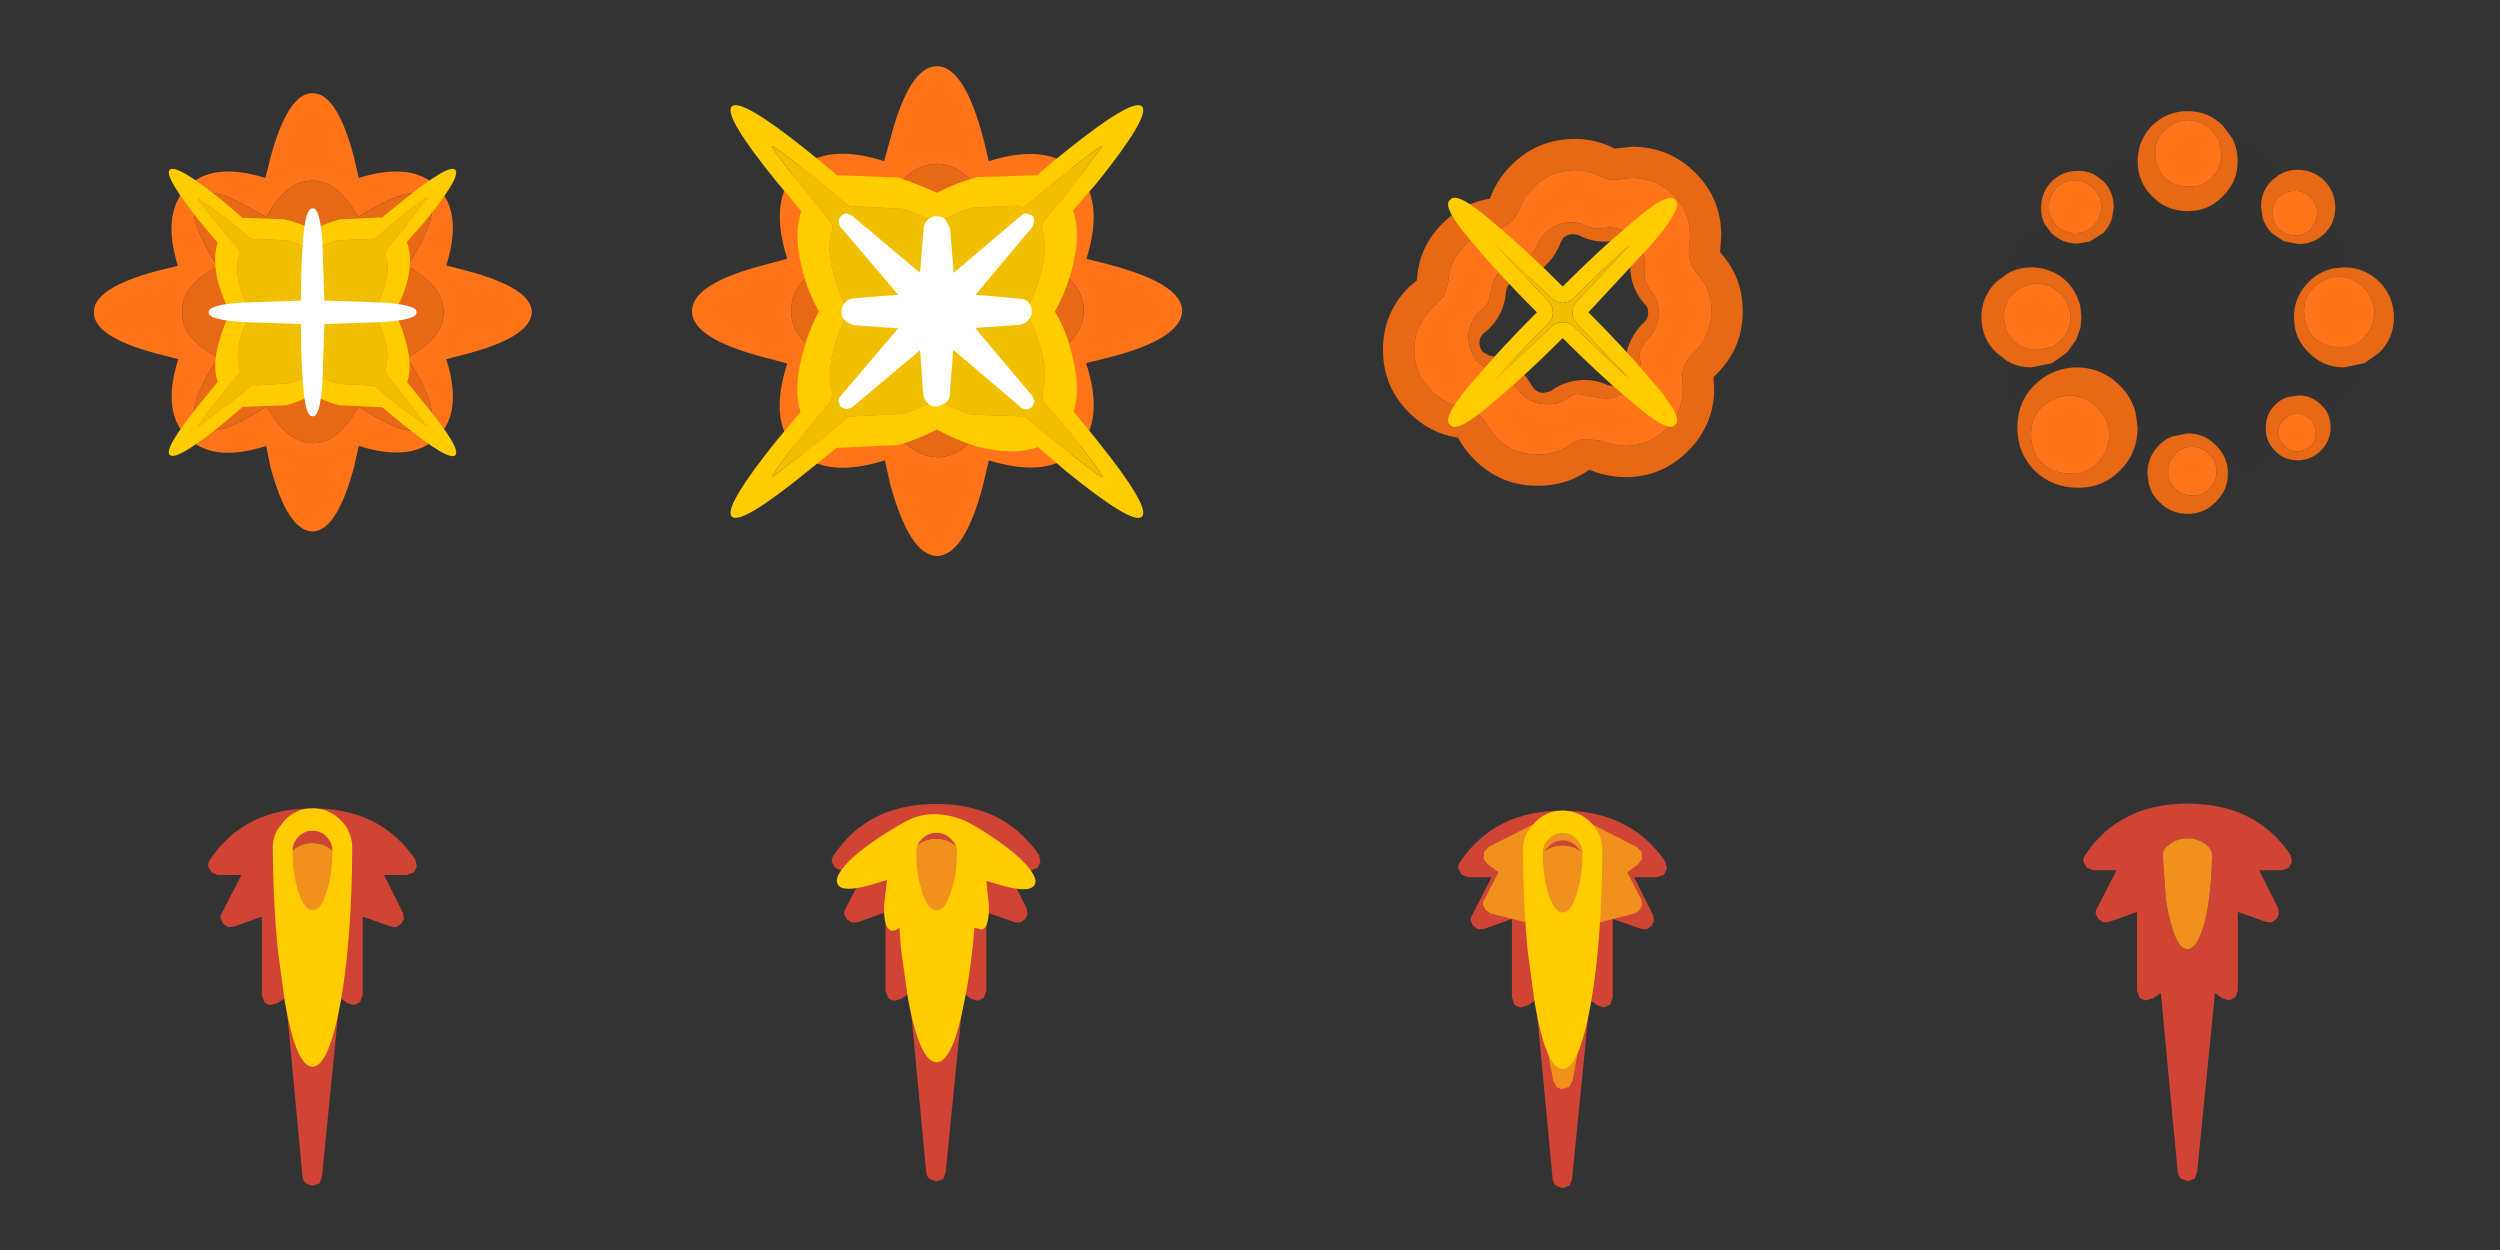 <?xml version="1.0" encoding="UTF-8"?>
<!DOCTYPE svg PUBLIC "-//W3C//DTD SVG 1.1//EN" "http://www.w3.org/Graphics/SVG/1.1/DTD/svg11.dtd">
<!-- Creator: CorelDRAW 2018 (64-Bit) -->
<svg xmlns="http://www.w3.org/2000/svg" xml:space="preserve" width="320px" height="160px" version="1.1" style="shape-rendering:geometricPrecision; text-rendering:geometricPrecision; image-rendering:optimizeQuality; fill-rule:evenodd; clip-rule:evenodd"
viewBox="0 0 320 160"
 xmlns:xlink="http://www.w3.org/1999/xlink">
 <rect x="0" y="0" width="320" height="160" fill="#333333" stroke="none"/>
 <defs>
  <style type="text/css">
   <![CDATA[
    .fil0 {fill:#D04435}
    .fil4 {fill:#E76916}
    .fil7 {fill:#ECBC00}
    .fil1 {fill:#F0911E}
    .fil5 {fill:#F0C000}
    .fil3 {fill:#FF7419}
    .fil2 {fill:#FFCC00}
    .fil6 {fill:white}
    .fil8 {fill:black;fill-opacity:0.012}
   ]]>
  </style>
 </defs>
 <g id="Слой_x0020_1">
  <g>
   <path class="fil0" d="M43.116 110.081c0,-0.594 -0.297,-1.081 -0.89,-1.463 -0.636,-0.466 -1.378,-0.699 -2.226,-0.699 -0.89,0 -1.632,0.233 -2.225,0.699l-0.573 0.445c-0.254,0.297 -0.381,0.636 -0.381,1.018l0 0.127 0.381 5.404c0.128,1.06 0.318,2.014 0.573,2.862 0.593,2.416 1.335,3.624 2.225,3.624 0.848,0 1.59,-1.208 2.226,-3.624 0.551,-2.332 0.848,-5.087 0.89,-8.266l0 -0.127 0 0zm1.335 18.313l-0.954 -0.7 -2.289 22.955 -0.318 0.827 -0.89 0.318 -0.826 -0.318c-0.255,-0.212 -0.403,-0.488 -0.446,-0.827l-2.161 -22.955 -1.018 0.7 -0.89 0.254c-0.339,-0.042 -0.615,-0.17 -0.827,-0.382l-0.318 -0.89 0 -10.047 -3.56 1.272 -0.764 0.064 -0.636 -0.445 -0.317 -0.636c-0.042,-0.297 0.021,-0.551 0.19,-0.763l2.48 -4.833 -3.052 0 -0.763 -0.318 -0.445 -0.763c-0.043,-0.339 0.043,-0.635 0.255,-0.89 2.924,-4.367 7.291,-6.55 13.098,-6.55 5.808,0 10.196,2.183 13.162,6.55l0.191 0.89 -0.381 0.763 -0.89 0.318 -2.925 0 2.416 4.833 0.127 0.763 -0.318 0.636 -0.636 0.445 -0.699 -0.064 -3.625 -1.272 0 10.047 -0.317 0.89 -0.763 0.382 -0.891 -0.254z"/>
  </g>
  <path class="fil1" d="M43.116 110.081l0 0.127c-0.042,3.179 -0.339,5.934 -0.89,8.266 -0.636,2.416 -1.378,3.624 -2.226,3.624 -0.89,0 -1.632,-1.208 -2.225,-3.624 -0.254,-0.848 -0.445,-1.802 -0.573,-2.862l-0.381 -5.404 0 -0.127c0,-0.382 0.127,-0.721 0.381,-1.018l0.573 -0.445c0.593,-0.466 1.335,-0.699 2.225,-0.699 0.848,0 1.59,0.233 2.226,0.699 0.593,0.382 0.89,0.869 0.89,1.463z"/>
  <g>
   <path class="fil0" d="M122.947 109.52c0,-0.594 -0.297,-1.081 -0.89,-1.462 -0.636,-0.467 -1.378,-0.7 -2.226,-0.7 -0.89,0 -1.632,0.233 -2.225,0.7l-0.573 0.445c-0.254,0.296 -0.382,0.635 -0.382,1.017l0 0.127 0.382 5.405c0.128,1.06 0.318,2.014 0.573,2.861 0.593,2.417 1.335,3.625 2.225,3.625 0.848,0 1.59,-1.208 2.226,-3.625 0.551,-2.331 0.848,-5.086 0.89,-8.266l0 -0.127 0 0zm1.335 18.313l-0.954 -0.7 -2.289 22.956 -0.318 0.826 -0.89 0.318 -0.826 -0.318c-0.255,-0.212 -0.403,-0.487 -0.446,-0.826l-2.162 -22.956 -1.017 0.7 -0.89 0.255c-0.339,-0.043 -0.615,-0.17 -0.827,-0.382l-0.318 -0.89 0 -10.047 -3.561 1.272 -0.763 0.063 -0.636 -0.445 -0.317 -0.636c-0.043,-0.296 0.021,-0.551 0.19,-0.763l2.48 -4.833 -3.052 0 -0.763 -0.317 -0.445 -0.764c-0.043,-0.339 0.042,-0.635 0.254,-0.89 2.925,-4.366 7.292,-6.549 13.099,-6.549 5.807,0 10.195,2.183 13.162,6.549l0.191 0.89 -0.382 0.764 -0.89 0.317 -2.924 0 2.416 4.833 0.127 0.763 -0.318 0.636 -0.636 0.445 -0.699 -0.063 -3.625 -1.272 0 10.047 -0.318 0.89 -0.763 0.382 -0.89 -0.255z"/>
  </g>
  <path class="fil1" d="M122.947 109.52l0 0.127c-0.042,3.18 -0.339,5.935 -0.89,8.266 -0.636,2.417 -1.378,3.625 -2.226,3.625 -0.89,0 -1.632,-1.208 -2.225,-3.625 -0.255,-0.847 -0.445,-1.801 -0.573,-2.861l-0.382 -5.405 0 -0.127c0,-0.382 0.128,-0.721 0.382,-1.017l0.573 -0.445c0.593,-0.467 1.335,-0.7 2.225,-0.7 0.848,0 1.59,0.233 2.226,0.7 0.593,0.381 0.89,0.868 0.89,1.462z"/>
  <g>
   <path class="fil0" d="M203.127 110.377c0,-0.594 -0.297,-1.081 -0.89,-1.463 -0.636,-0.466 -1.378,-0.699 -2.226,-0.699 -0.89,0 -1.632,0.233 -2.225,0.699l-0.573 0.445c-0.254,0.297 -0.381,0.636 -0.381,1.018l0 0.127 0.381 5.404c0.128,1.06 0.318,2.014 0.573,2.862 0.593,2.416 1.335,3.624 2.225,3.624 0.848,0 1.59,-1.208 2.226,-3.624 0.551,-2.332 0.848,-5.087 0.89,-8.266l0 -0.127 0 0zm1.335 18.313l-0.954 -0.7 -2.289 22.955 -0.318 0.827 -0.89 0.317 -0.826 -0.317c-0.255,-0.212 -0.403,-0.488 -0.446,-0.827l-2.161 -22.955 -1.018 0.7 -0.89 0.254c-0.339,-0.042 -0.615,-0.17 -0.827,-0.382l-0.318 -0.89 0 -10.047 -3.561 1.272 -0.763 0.064 -0.636 -0.446 -0.317 -0.635c-0.042,-0.297 0.021,-0.551 0.19,-0.763l2.48 -4.833 -3.052 0 -0.763 -0.318 -0.445 -0.763c-0.043,-0.339 0.042,-0.635 0.255,-0.89 2.924,-4.367 7.291,-6.55 13.098,-6.55 5.807,0 10.196,2.183 13.162,6.55l0.191 0.89 -0.381 0.763 -0.89 0.318 -2.925 0 2.416 4.833 0.127 0.763 -0.318 0.635 -0.636 0.446 -0.699 -0.064 -3.625 -1.272 0 10.047 -0.317 0.89 -0.764 0.382 -0.89 -0.254z"/>
  </g>
  <path class="fil1" d="M203.127 110.377l0 0.127c-0.042,3.179 -0.339,5.934 -0.89,8.266 -0.636,2.416 -1.378,3.624 -2.226,3.624 -0.89,0 -1.632,-1.208 -2.225,-3.624 -0.255,-0.848 -0.445,-1.802 -0.573,-2.862l-0.381 -5.404 0 -0.127c0,-0.382 0.127,-0.721 0.381,-1.018l0.573 -0.445c0.593,-0.466 1.335,-0.699 2.225,-0.699 0.848,0 1.59,0.233 2.226,0.699 0.593,0.382 0.89,0.869 0.89,1.463z"/>
  <g>
   <path class="fil0" d="M283.135 109.476c0,-0.593 -0.296,-1.081 -0.89,-1.462 -0.636,-0.467 -1.378,-0.7 -2.226,-0.7 -0.89,0 -1.632,0.233 -2.225,0.7l-0.573 0.445c-0.254,0.296 -0.381,0.636 -0.381,1.017l0 0.127 0.381 5.405c0.128,1.06 0.318,2.014 0.573,2.862 0.593,2.416 1.335,3.624 2.225,3.624 0.848,0 1.59,-1.208 2.226,-3.624 0.551,-2.332 0.848,-5.087 0.89,-8.267l0 -0.127 0 0zm1.335 18.313l-0.953 -0.7 -2.29 22.956 -0.318 0.826 -0.89 0.318 -0.826 -0.318c-0.255,-0.211 -0.403,-0.487 -0.445,-0.826l-2.162 -22.956 -1.018 0.7 -0.89 0.255c-0.339,-0.043 -0.615,-0.17 -0.827,-0.382l-0.318 -0.89 0 -10.047 -3.56 1.272 -0.763 0.063 -0.637 -0.445 -0.317 -0.636c-0.042,-0.296 0.021,-0.551 0.19,-0.763l2.48 -4.832 -3.052 0 -0.762 -0.318 -0.446 -0.763c-0.042,-0.339 0.043,-0.636 0.255,-0.891 2.924,-4.366 7.291,-6.549 13.098,-6.549 5.808,0 10.196,2.183 13.163,6.549l0.19 0.891 -0.381 0.763 -0.89 0.318 -2.925 0 2.416 4.832 0.127 0.763 -0.318 0.636 -0.636 0.445 -0.699 -0.063 -3.624 -1.272 0 10.047 -0.318 0.89 -0.763 0.382 -0.891 -0.255z"/>
  </g>
  <path class="fil1" d="M283.135 109.476l0 0.127c-0.042,3.18 -0.339,5.935 -0.89,8.267 -0.636,2.416 -1.378,3.624 -2.226,3.624 -0.89,0 -1.632,-1.208 -2.225,-3.624 -0.254,-0.848 -0.445,-1.802 -0.573,-2.862l-0.381 -5.405 0 -0.127c0,-0.381 0.127,-0.721 0.381,-1.017l0.573 -0.445c0.593,-0.467 1.335,-0.7 2.225,-0.7 0.848,0 1.59,0.233 2.226,0.7 0.594,0.381 0.89,0.869 0.89,1.462z"/>
  <g>
   <path class="fil2" d="M45.087 108.555l0 0.19c-0.042,7.546 -0.53,14.011 -1.462,19.394 -1.018,5.596 -2.226,8.394 -3.625,8.394 -1.399,0 -2.586,-2.798 -3.56,-8.394l-0.89 -6.613c-0.382,-3.858 -0.594,-8.118 -0.637,-12.781l0 -0.19c0,-0.891 0.212,-1.696 0.637,-2.417l0.89 -1.145c0.974,-1.017 2.161,-1.526 3.56,-1.526 1.399,0 2.607,0.509 3.625,1.526 0.975,0.976 1.462,2.162 1.462,3.562l0 0zm-2.543 0.317c0,-0.678 -0.254,-1.271 -0.764,-1.78 -0.466,-0.508 -1.059,-0.763 -1.78,-0.763 -0.678,0 -1.272,0.255 -1.78,0.763 -0.509,0.509 -0.763,1.102 -0.763,1.78 0,2.12 0.254,3.9 0.763,5.342 0.508,1.526 1.102,2.289 1.78,2.289 0.721,0 1.314,-0.763 1.78,-2.289 0.509,-1.442 0.764,-3.222 0.764,-5.342z"/>
  </g>
  <g>
   <path class="fil3" d="M20.119 45.276c-5.433,-1.433 -8.133,-3.2 -8.1,-5.3 -0.066,-2.067 2.633,-3.833 8.1,-5.3l2.65 -0.65c-1.4,-4.534 -1,-7.9 1.2,-10.1 2.167,-2.167 5.5,-2.55 10,-1.15l0.65 -2.6c1.5,-5.534 3.3,-8.284 5.4,-8.25 2.1,0 3.867,2.75 5.3,8.25l0.6 2.6c4.534,-1.4 7.884,-1.017 10.05,1.15 2.2,2.2 2.583,5.55 1.15,10.05l2.7 0.7c5.467,1.467 8.217,3.216 8.25,5.25 -0.033,2.1 -2.783,3.883 -8.25,5.35l-2.7 0.7c1.433,4.5 1.067,7.817 -1.1,9.95 -2.166,2.2 -5.533,2.583 -10.1,1.15l-0.6 2.7c-1.466,5.467 -3.233,8.216 -5.3,8.25 -2.133,-0.033 -3.933,-2.784 -5.4,-8.25l-0.55 -2.7c-4.533,1.466 -7.9,1.1 -10.1,-1.1 -2.2,-2.167 -2.583,-5.5 -1.15,-10l-2.7 -0.7 0 0zm6.65 -12.95l1.1 1.8c-3.067,1.566 -4.583,3.516 -4.55,5.85 -0.066,2.2 1.467,4.133 4.6,5.8l-1.05 1.7c-2.099,3.666 -2.617,6.033 -1.55,7.1 1.1,1.1 3.467,0.6 7.1,-1.5l1.75 -1.1c1.634,3.133 3.584,4.717 5.85,4.75 2.3,-0.033 4.25,-1.6 5.85,-4.7l1.7 1.05c3.667,2.166 6.05,2.666 7.15,1.5 1.1,-1.034 0.583,-3.384 -1.55,-7.05l-1.05 -1.75c3.134,-1.634 4.684,-3.584 4.65,-5.85 0,-2.267 -1.55,-4.217 -4.65,-5.85l1.05 -1.75c2.133,-3.634 2.667,-5.984 1.6,-7.05 -1.133,-1.1 -3.533,-0.617 -7.2,1.45l-1.75 1.05c-1.633,-3.1 -3.583,-4.65 -5.85,-4.65 -2.266,0 -4.217,1.55 -5.85,4.65l-1.75 -0.95c-3.6,-2.134 -5.95,-2.683 -7.05,-1.65 -1.066,1.133 -0.583,3.516 1.45,7.15z"/>
  </g>
  <path class="fil4" d="M26.769 32.326c-2.033,-3.634 -2.517,-6.017 -1.45,-7.15 1.1,-1.033 3.45,-0.484 7.05,1.65l1.75 0.95c1.633,-3.1 3.584,-4.65 5.85,-4.65 2.267,0 4.217,1.55 5.85,4.65l1.75 -1.05c3.667,-2.067 6.067,-2.55 7.2,-1.45 1.067,1.066 0.533,3.416 -1.6,7.05l-1.05 1.75c3.1,1.633 4.65,3.583 4.65,5.85 0.034,2.266 -1.516,4.216 -4.65,5.85l1.05 1.75c2.133,3.666 2.651,6.016 1.55,7.05 -1.1,1.166 -3.483,0.666 -7.15,-1.5l-1.7 -1.05c-1.6,3.1 -3.55,4.667 -5.85,4.7 -2.266,-0.033 -4.216,-1.617 -5.85,-4.75l-1.75 1.1c-3.633,2.1 -6,2.6 -7.1,1.5 -1.066,-1.067 -0.55,-3.434 1.55,-7.1l1.05 -1.7c-3.133,-1.667 -4.666,-3.6 -4.6,-5.8 -0.033,-2.334 1.484,-4.284 4.55,-5.85l-1.1 -1.8z"/>
  <g>
   <path class="fil2" d="M30.519 31.926l0.2 0.4 -0.15 0.5c-0.333,1.033 -0.266,2.35 0.2,3.95 0.3,1 0.7,1.95 1.2,2.85l0.05 0.3 -0.05 0.45c-0.5,0.899 -0.866,1.8 -1.1,2.7 -0.5,1.666 -0.566,3.017 -0.2,4.05l0.05 0.5 -0.25 0.35 -1.8 2.2c-2.333,2.9 -3.466,4.4 -3.4,4.5l4.5 -3.35 0.05 -0.05 2.2 -1.75 0.35 -0.25 0.45 0.05 4.05 -0.25c0.933,-0.2 1.85,-0.534 2.75,-1 0.134,-0.1 0.267,-0.15 0.4,-0.15 0.134,0 0.267,0.05 0.4,0.15l2.65 1 0.1 0.05 4.05 0.2 0.4 0 0.5 0.2 2.1 1.8 4.5 3.35 -3.4 -4.45 -1.8 -2.2 -0.2 -0.4 0 -0.4c0.4,-1.133 0.35,-2.517 -0.15,-4.15l-1.05 -2.65 -0.15 -0.45 0.1 -0.35 1.15 -2.9 0 0.1c0.467,-1.667 0.517,-3 0.15,-4l-0.05 -0.5 0.15 -0.35 1.85 -2.25 3.4 -4.5c-0.233,0.033 -1.733,1.166 -4.5,3.4l-2.1 1.85 -0.45 0.1 -0.4 0 -4.1 0.2c-0.933,0.266 -1.85,0.633 -2.75,1.1l-0.45 0.1 -0.4 -0.1c-0.866,-0.467 -1.783,-0.834 -2.75,-1.1l-4.05 -0.2 -0.4 0.05 -0.4 -0.15 -2.15 -1.85 -4.55 -3.35c-0.066,0.133 1.084,1.616 3.45,4.45l1.8 2.2 0 0zm23.75 19.65c3.234,3.933 4.567,6.167 4,6.7 -0.533,0.533 -2.783,-0.8 -6.75,-4l-2.6 -2.15 -5.5 -0.25c-1.166,-0.3 -2.316,-0.767 -3.45,-1.4 -1.1,0.666 -2.216,1.133 -3.35,1.4l-5.55 0.2 -2.6 2.2c-3.933,3.2 -6.183,4.516 -6.75,3.95 -0.533,-0.534 0.784,-2.75 3.95,-6.65l2.2 -2.7c-0.5,-1.433 -0.416,-3.234 0.25,-5.4 0.334,-1.2 0.783,-2.35 1.35,-3.45 -0.6,-1.167 -1.083,-2.35 -1.45,-3.55 -0.6,-2.167 -0.65,-3.967 -0.15,-5.4l-2.2 -2.6c-3.166,-3.967 -4.483,-6.217 -3.95,-6.75 0.567,-0.533 2.817,0.783 6.75,3.95l2.55 2.2 5.4 0.2c1.233,0.266 2.434,0.716 3.6,1.35 1.167,-0.6 2.334,-1.05 3.5,-1.35l5.4 -0.25 2.65 -2.15c3.934,-3.167 6.167,-4.484 6.7,-3.95 0.567,0.566 -0.766,2.816 -4,6.75l-2.2 2.5c0.567,1.5 0.55,3.316 -0.05,5.45 -0.366,1.233 -0.883,2.416 -1.55,3.55 0.634,1.1 1.1,2.266 1.4,3.5 0.667,2.133 0.75,3.95 0.25,5.45l2.15 2.65z"/>
  </g>
  <path class="fil5" d="M30.519 31.926l-1.8 -2.2c-2.367,-2.834 -3.516,-4.317 -3.45,-4.45l4.55 3.35 2.15 1.85 0.4 0.15 0.4 -0.05 4.05 0.2c0.967,0.266 1.884,0.633 2.75,1.1l0.4 0.1 0.45 -0.1c0.9,-0.467 1.817,-0.834 2.75,-1.1l4.1 -0.2 0.4 0 0.45 -0.1 2.1 -1.85c2.767,-2.234 4.267,-3.367 4.5,-3.4l-3.4 4.5 -1.85 2.25 -0.15 0.35 0.05 0.5c0.367,1 0.317,2.333 -0.15,4l0 -0.1 -1.15 2.9 -0.1 0.35 0.15 0.45 1.05 2.65c0.5,1.633 0.55,3.017 0.15,4.15l0 0.4 0.2 0.4 1.8 2.2 3.4 4.45 -4.5 -3.35 -2.1 -1.8 -0.5 -0.2 -0.4 0 -4.05 -0.2 -0.1 -0.05 -2.65 -1c-0.133,-0.1 -0.266,-0.15 -0.4,-0.15 -0.133,0 -0.266,0.05 -0.4,0.15 -0.9,0.466 -1.817,0.8 -2.75,1l-4.05 0.25 -0.45 -0.05 -0.35 0.25 -2.2 1.75 -0.05 0.05 -4.5 3.35c-0.066,-0.1 1.067,-1.6 3.4,-4.5l1.8 -2.2 0.25 -0.35 -0.05 -0.5c-0.366,-1.033 -0.3,-2.384 0.2,-4.05 0.234,-0.9 0.6,-1.8 1.1,-2.7l0.05 -0.45 -0.05 -0.3c-0.5,-0.9 -0.9,-1.85 -1.2,-2.85 -0.466,-1.6 -0.533,-2.917 -0.2,-3.95l0.15 -0.5 -0.2 -0.4z"/>
  <path class="fil6" d="M41.269 30.976l0.25 7.5 7.5 0.25c2.934,0.2 4.367,0.616 4.3,1.25 0.067,0.633 -1.366,1.05 -4.3,1.25l-7.5 0.25 -0.25 7.5c-0.199,2.966 -0.616,4.4 -1.25,4.3 -0.633,0.1 -1.05,-1.334 -1.25,-4.3 -0.166,-2.1 -0.25,-4.6 -0.25,-7.5l-7.5 -0.25c-2.966,-0.2 -4.4,-0.617 -4.3,-1.25 -0.1,-0.634 1.334,-1.05 4.3,-1.25l7.5 -0.25c0,-2.867 0.084,-5.367 0.25,-7.5 0.2,-2.934 0.617,-4.367 1.25,-4.3 0.634,-0.067 1.05,1.366 1.25,4.3z"/>
  <g>
   <path class="fil4" d="M194.52 26.726c-0.267,0.7 -0.667,1.283 -1.2,1.75 -0.601,0.5 -1.251,0.8 -1.951,0.9 -1.5,0.233 -2.8,0.917 -3.9,2.05l0 0.05c-1.3,1.266 -1.999,2.8 -2.1,4.6l-0.55 1.8 -1.3 1.4 -0.25 0.2 -0.1 0.15c-1.433,1.4 -2.15,3.116 -2.15,5.15 0,2.033 0.734,3.783 2.201,5.25 1.133,1.133 2.466,1.816 3.999,2.05 0.601,0.1 1.167,0.333 1.7,0.7 0.534,0.366 0.95,0.833 1.25,1.4l1.4 1.85c1.434,1.433 3.151,2.15 5.15,2.15l0.051 0c1.633,0.033 3.066,-0.4 4.3,-1.3 0.566,-0.4 1.2,-0.634 1.899,-0.7l2.001 0.25c0.966,0.4 1.999,0.617 3.1,0.65l0.099 0c1.967,-0.033 3.667,-0.75 5.1,-2.15 1.434,-1.467 2.151,-3.217 2.151,-5.25l-0.051 -0.8c-0.099,-0.634 -0.05,-1.25 0.15,-1.85 0.2,-0.6 0.534,-1.117 1,-1.55l0.4 -0.4 0 -0.05c1.434,-1.434 2.151,-3.167 2.151,-5.2 0,-1.867 -0.617,-3.484 -1.851,-4.85 -0.399,-0.467 -0.683,-0.967 -0.85,-1.5 -0.2,-0.6 -0.249,-1.184 -0.15,-1.75l0.101 -1.6c0,-2.034 -0.7,-3.75 -2.1,-5.15 -1.434,-1.434 -3.184,-2.167 -5.251,-2.2l-0.049 0 -1.401 0.15c-0.966,0.2 -1.866,0.083 -2.699,-0.35 -1.001,-0.533 -2.084,-0.8 -3.25,-0.8l-0.051 0c-2.066,0.033 -3.8,0.766 -5.2,2.2 -0.866,0.833 -1.466,1.75 -1.799,2.75l0 0zm21.549 31c-2.233,2.233 -4.899,3.35 -7.999,3.35 -1.667,-0.034 -3.217,-0.35 -4.65,-0.95 -1.934,1.4 -4.167,2.083 -6.701,2.05 -3.1,0 -5.766,-1.117 -7.999,-3.35 -0.867,-0.867 -1.567,-1.8 -2.1,-2.8 -2.4,-0.367 -4.484,-1.434 -6.251,-3.2 -2.233,-2.234 -3.349,-4.917 -3.349,-8.05 0,-3.134 1.099,-5.8 3.3,-8l1.049 -0.9c0.134,-2.8 1.217,-5.217 3.25,-7.25 1.734,-1.767 3.767,-2.834 6.1,-3.2 0.534,-1.567 1.45,-3 2.75,-4.3 2.2,-2.2 4.884,-3.317 8.05,-3.35 1.867,0 3.584,0.416 5.15,1.25l2.3 -0.25c3.167,0.033 5.85,1.15 8.051,3.35 2.2,2.2 3.299,4.866 3.299,8l-0.15 2.15c1.934,2.133 2.9,4.65 2.9,7.55 0,3.167 -1.116,5.85 -3.349,8.05l-0.401 0.4 0.101 1.4c0,3.133 -1.117,5.817 -3.351,8.05l0 0zm-19.35 -26.2l-0.05 0.05c0.167,-0.5 0.484,-1.017 0.951,-1.55l0.299 -0.3c0.867,-0.834 1.917,-1.25 3.151,-1.25l0.049 0c0.734,-0.034 1.4,0.117 2.001,0.45l0.099 0.05c0.5,0.233 1.034,0.333 1.601,0.3l0.099 -0.05 0.951 -0.1 0.049 0c1.2,0 2.267,0.416 3.201,1.25l0.099 0.1c0.867,0.833 1.3,1.916 1.3,3.25l0 0.2 -0.049 0.7 0.049 1.25 0.651 1.1 0 0.1c0.766,0.8 1.149,1.766 1.149,2.9l0 0.05c0,1.267 -0.449,2.366 -1.349,3.3l-0.251 0.25 0 -0.05 -0.7 1.15 0 -0.05c-0.133,0.366 -0.166,0.767 -0.1,1.2l0.051 0.45 0 0.1c-0.034,1.366 -0.534,2.5 -1.501,3.4 -0.8,0.767 -1.733,1.183 -2.799,1.25l-0.251 0 -1.6 -0.25 -0.399 -0.1 -1.401 -0.25c-0.5,0 -0.933,0.166 -1.299,0.5l-0.051 0c-0.733,0.6 -1.6,0.866 -2.6,0.8l-0.099 0c-1.267,0 -2.334,-0.434 -3.201,-1.3l-0.249 -0.3 -0.35 -0.45 -0.251 -0.4 -0.85 -0.95 -0.05 -0.05 -1.15 -0.5 -0.249 -0.05c-0.767,-0.167 -1.467,-0.534 -2.101,-1.1l-0.299 -0.25c-0.834,-0.9 -1.251,-1.967 -1.251,-3.2l0 -0.05c-0.033,-1.1 0.384,-2.117 1.251,-3.05l0.099 -0.15 0.051 -0.05 0.399 -0.3 0.7 -0.85 0.301 -1.15 0.049 -0.05c0.067,-1 0.451,-1.917 1.151,-2.75l0.15 -0.1c0.733,-0.767 1.55,-1.184 2.449,-1.25l1.3 -0.65 0.85 -1.25 0 0zm12.201 4.45c-0.3,-1.134 -0.334,-2.25 -0.101,-3.35l0 -0.25c0,-0.467 -0.15,-0.85 -0.45,-1.15 -0.333,-0.3 -0.716,-0.45 -1.149,-0.45l-0.051 0 -0.55 0.05c-1.633,0.266 -3.166,0.016 -4.6,-0.75l-0.649 -0.1 -0.051 0c-0.466,0 -0.866,0.15 -1.2,0.45l-0.35 0.6c-0.466,1.266 -1.216,2.35 -2.25,3.25 -1.033,0.866 -2.216,1.416 -3.55,1.65 -0.266,0.033 -0.516,0.166 -0.75,0.4 -0.266,0.3 -0.416,0.633 -0.45,1 -0.066,1.033 -0.35,2.033 -0.85,3 -0.5,0.933 -1.183,1.716 -2.05,2.35l-0.05 0.05c-0.3,0.333 -0.449,0.7 -0.449,1.1l0 0.05c0,0.467 0.149,0.866 0.449,1.2l0.85 0.45c1.134,0.166 2.184,0.6 3.151,1.3 0.933,0.633 1.683,1.483 2.25,2.55l0.35 0.45c0.3,0.3 0.666,0.45 1.099,0.45l0.101 0 0.85 -0.2c1.066,-0.8 2.266,-1.267 3.6,-1.4 1.333,-0.134 2.6,0.083 3.8,0.65l0.699 0.1c0.4,-0.034 0.75,-0.2 1.05,-0.5 0.334,-0.3 0.5,-0.684 0.5,-1.15l0 -0.05 0 -0.1c-0.166,-1.134 -0.066,-2.233 0.301,-3.3 0.399,-1.067 0.983,-2 1.749,-2.8l0.301 -0.3c0.333,-0.334 0.5,-0.734 0.5,-1.2l0 -0.05c0,-0.367 -0.117,-0.684 -0.35,-0.95 -0.834,-0.9 -1.401,-1.917 -1.7,-3.05z"/>
  </g>
  <g>
   <path class="fil3" d="M194.52 26.726c0.333,-1 0.933,-1.917 1.799,-2.75 1.4,-1.434 3.134,-2.167 5.2,-2.2l0.051 0c1.166,0 2.249,0.266 3.25,0.8 0.833,0.433 1.733,0.55 2.699,0.35l1.401 -0.15 0.049 0c2.067,0.033 3.817,0.766 5.251,2.2 1.4,1.4 2.1,3.116 2.1,5.15l-0.101 1.6c-0.099,0.566 -0.05,1.15 0.15,1.75 0.167,0.533 0.451,1.033 0.85,1.5 1.234,1.366 1.851,2.983 1.851,4.85 0,2.033 -0.717,3.766 -2.151,5.2l0 0.05 -0.4 0.4c-0.466,0.433 -0.8,0.95 -1,1.55 -0.2,0.6 -0.249,1.216 -0.15,1.85l0.051 0.8c0,2.033 -0.717,3.783 -2.151,5.25 -1.433,1.4 -3.133,2.117 -5.1,2.15l-0.099 0c-1.101,-0.033 -2.134,-0.25 -3.1,-0.65l-2.001 -0.25c-0.699,0.066 -1.333,0.3 -1.899,0.7 -1.234,0.9 -2.667,1.333 -4.3,1.3l-0.051 0c-1.999,0 -3.716,-0.717 -5.15,-2.15l-1.4 -1.85c-0.3,-0.567 -0.716,-1.034 -1.25,-1.4 -0.533,-0.367 -1.099,-0.6 -1.7,-0.7 -1.533,-0.234 -2.866,-0.917 -3.999,-2.05 -1.467,-1.467 -2.201,-3.217 -2.201,-5.25 0,-2.034 0.717,-3.75 2.15,-5.15l0.1 -0.15 0.25 -0.2 1.3 -1.4 0.55 -1.8c0.101,-1.8 0.8,-3.334 2.1,-4.6l0 -0.05c1.1,-1.134 2.4,-1.817 3.9,-2.05 0.7,-0.1 1.35,-0.4 1.951,-0.9 0.533,-0.467 0.933,-1.05 1.2,-1.75l0 0zm2.199 4.8l-0.85 1.25 -1.3 0.65c-0.899,0.066 -1.716,0.483 -2.449,1.25l-0.15 0.1c-0.7,0.833 -1.084,1.75 -1.151,2.75l-0.049 0.05 -0.301 1.15 -0.7 0.85 -0.399 0.3 -0.051 0.05 -0.099 0.15c-0.867,0.933 -1.284,1.95 -1.251,3.05l0 0.05c0,1.233 0.417,2.3 1.251,3.2l0.299 0.25c0.634,0.566 1.334,0.933 2.101,1.1l0.249 0.05 1.15 0.5 0.05 0.05 0.85 0.95 0.251 0.4 0.35 0.45 0.249 0.3c0.867,0.866 1.934,1.3 3.201,1.3l0.099 0c1,0.066 1.867,-0.2 2.6,-0.8l0.051 0c0.366,-0.334 0.799,-0.5 1.299,-0.5l1.401 0.25 0.399 0.1 1.6 0.25 0.251 0c1.066,-0.067 1.999,-0.483 2.799,-1.25 0.967,-0.9 1.467,-2.034 1.501,-3.4l0 -0.1 -0.051 -0.45c-0.066,-0.433 -0.033,-0.834 0.1,-1.2l0 0.05 0.7 -1.15 0 0.05 0.251 -0.25c0.9,-0.934 1.349,-2.033 1.349,-3.3l0 -0.05c0,-1.134 -0.383,-2.1 -1.149,-2.9l0 -0.1 -0.651 -1.1 -0.049 -1.25 0.049 -0.7 0 -0.2c0,-1.334 -0.433,-2.417 -1.3,-3.25l-0.099 -0.1c-0.934,-0.834 -2.001,-1.25 -3.201,-1.25l-0.049 0 -0.951 0.1 -0.099 0.05c-0.567,0.033 -1.101,-0.067 -1.601,-0.3l-0.099 -0.05c-0.601,-0.333 -1.267,-0.484 -2.001,-0.45l-0.049 0c-1.234,0 -2.284,0.416 -3.151,1.25l-0.299 0.3c-0.467,0.533 -0.784,1.05 -0.951,1.55l0.05 -0.05z"/>
  </g>
  <g>
   <path class="fil2" d="M201.469 38.126c-0.399,0.4 -0.883,0.616 -1.449,0.65 -0.567,-0.034 -1.05,-0.25 -1.451,-0.65l-7.25 -6.85 6.85 7.25c0.4,0.4 0.6,0.9 0.6,1.5 0,0.533 -0.2,1 -0.6,1.4 -2.633,2.633 -4.916,5.05 -6.85,7.25l7.25 -6.85c0.4,-0.4 0.884,-0.584 1.451,-0.55 0.566,-0.033 1.05,0.15 1.449,0.55l7.25 6.85 -6.85 -7.25c-0.4,-0.4 -0.6,-0.867 -0.6,-1.4 0,-0.6 0.2,-1.1 0.6,-1.5l6.85 -7.25c-2.2,1.933 -4.616,4.216 -7.25,6.85l0 0zm9.65 -6.55l-7.8 8.4c3.1,3.1 5.7,5.9 7.8,8.4 3,3.4 4.1,5.4 3.301,6 -0.601,0.8 -2.6,-0.3 -6,-3.3 -2.501,-2.1 -5.3,-4.7 -8.4,-7.8 -3.134,3.133 -5.934,5.733 -8.4,7.8 -3.434,3.033 -5.434,4.133 -6,3.3 -0.834,-0.567 0.266,-2.567 3.299,-6 2.067,-2.467 4.667,-5.267 7.8,-8.4 -3.133,-3.134 -5.733,-5.934 -7.8,-8.4 -3.033,-3.434 -4.133,-5.434 -3.299,-6 0.566,-0.834 2.566,0.267 6,3.3 2.466,2.066 5.266,4.666 8.4,7.8 3.1,-3.1 5.899,-5.7 8.4,-7.8 3.4,-3 5.399,-4.1 6,-3.3 0.799,0.6 -0.301,2.6 -3.301,6l0 0zm1.751 21.55l0.299 -0.3 -0.299 0 0 0.3 0 0zm0.299 -26l-0.299 -0.3 0 0.3 0.299 0z"/>
  </g>
  <path class="fil5" d="M201.469 38.126c2.634,-2.634 5.051,-4.917 7.25,-6.85l-6.85 7.25c-0.4,0.4 -0.6,0.9 -0.6,1.5 0,0.533 0.2,1 0.6,1.4l6.85 7.25 -7.25 -6.85c-0.399,-0.4 -0.883,-0.584 -1.449,-0.55 -0.567,-0.033 -1.05,0.15 -1.451,0.55l-7.25 6.85c1.934,-2.2 4.217,-4.617 6.85,-7.25 0.4,-0.4 0.6,-0.867 0.6,-1.4 0,-0.6 -0.2,-1.1 -0.6,-1.5l-6.85 -7.25 7.25 6.85c0.4,0.4 0.884,0.616 1.451,0.65 0.566,-0.034 1.05,-0.25 1.449,-0.65z"/>
  <g>
   <path class="fil7" d="M213.169 27.126l-0.299 0 0 -0.3 0.299 0.3 0 0zm-0.299 26l0 -0.3 0.299 0 -0.299 0.3z"/>
  </g>
  <g>
   <path class="fil4" d="M285.72 17.676c0.466,0.9 0.7,1.883 0.7,2.95 0,1.766 -0.634,3.266 -1.9,4.5 -0.934,0.966 -2.017,1.567 -3.25,1.8l-1.251 0.1c-1.5,0 -2.816,-0.45 -3.95,-1.35l-0.599 -0.55c-1.234,-1.234 -1.851,-2.734 -1.851,-4.5l0 -0.35c0.101,-1.633 0.717,-3.034 1.851,-4.2 1.266,-1.233 2.783,-1.85 4.549,-1.85 1.767,0 3.267,0.616 4.501,1.85l1.2 1.6 0 0zm-8.7 -1c-0.801,0.767 -1.184,1.733 -1.151,2.9l0 0.05c0,1.2 0.384,2.216 1.151,3.05l0.049 0.05c0.834,0.766 1.851,1.15 3.051,1.15l0.15 0c1.099,0.033 2.05,-0.334 2.849,-1.1l0 -0.05c0.8,-0.834 1.217,-1.817 1.251,-2.95l0 -0.15 -0.35 -1.65 -0.901 -1.3c-0.866,-0.834 -1.866,-1.267 -2.999,-1.3l-0.05 0c-1.167,0.033 -2.184,0.466 -3.05,1.3l0 0zm14.649 5.75c0.7,-0.467 1.534,-0.7 2.501,-0.7 1.3,0.033 2.416,0.5 3.349,1.4 0.901,0.933 1.367,2.05 1.401,3.35 0,0.933 -0.217,1.783 -0.65,2.55l-0.7 0.85c-0.967,0.933 -2.101,1.383 -3.4,1.35l-1.851 -0.35 -1.5 -1c-0.566,-0.567 -0.966,-1.217 -1.2,-1.95l-0.2 -1.45c-0.033,-1.3 0.434,-2.434 1.4,-3.4l0.85 -0.65 0 0zm8.55 11.8c1.667,0.033 3.117,0.65 4.351,1.85 1.233,1.267 1.849,2.783 1.849,4.55 0,1.766 -0.616,3.266 -1.849,4.5l-1.901 1.35 -2.649 0.55c-1.767,0 -3.267,-0.634 -4.5,-1.9 -1,-0.967 -1.601,-2.084 -1.801,-3.35l-0.099 -1.15c0,-1.434 0.416,-2.7 1.25,-3.8l0.65 -0.75c0.933,-0.934 2.033,-1.517 3.3,-1.75l1.2 -0.1 0.199 0 0 0zm-2.599 18.15c0.466,0.666 0.699,1.466 0.699,2.4 -0.033,1.133 -0.45,2.1 -1.249,2.9 -0.801,0.8 -1.767,1.216 -2.9,1.25 -1.2,0 -2.184,-0.4 -2.95,-1.2 -0.834,-0.833 -1.234,-1.817 -1.2,-2.95l0.05 -0.7c0.133,-0.9 0.516,-1.65 1.15,-2.25 0.466,-0.5 1.016,-0.834 1.649,-1l1.301 -0.2c1.133,-0.034 2.116,0.366 2.949,1.2l0.501 0.55 0 0zm-12.501 7.4l0.05 0.85c0,1.433 -0.516,2.633 -1.55,3.6 -0.966,1.033 -2.166,1.55 -3.6,1.55 -1.433,0 -2.649,-0.517 -3.65,-1.55 -0.666,-0.634 -1.099,-1.384 -1.3,-2.25l-0.2 -1.35c0,-1.434 0.5,-2.65 1.5,-3.65 0.501,-0.5 1.05,-0.867 1.651,-1.1l1.999 -0.4c1.434,0 2.634,0.5 3.6,1.5l0.15 0.15c0.734,0.767 1.184,1.65 1.35,2.65l0 0zm-14.599 1.2c-1.334,1 -2.867,1.483 -4.601,1.45 -2.166,0 -3.999,-0.733 -5.5,-2.2 -1.466,-1.5 -2.2,-3.333 -2.2,-5.5 0,-0.567 0.05,-1.117 0.15,-1.65 0.267,-1.4 0.934,-2.65 2.001,-3.75 0.7,-0.7 1.466,-1.234 2.299,-1.6 1,-0.467 2.084,-0.7 3.25,-0.7 1.7,0.033 3.217,0.55 4.551,1.55l0.85 0.75c1.033,1.033 1.716,2.216 2.05,3.55l0.249 1.85c0,2.167 -0.766,4.016 -2.299,5.55l-0.8 0.7 0 0zm-13.651 -14.8l-1.35 -1.05c-1.266,-1.234 -1.9,-2.734 -1.9,-4.5 0,-1.767 0.634,-3.283 1.9,-4.55l1.5 -1.1c0.9,-0.5 1.9,-0.75 3.001,-0.75 0.966,0 1.849,0.183 2.649,0.55 0.7,0.3 1.334,0.733 1.9,1.3 0.567,0.566 1,1.2 1.301,1.9l0.399 1.1 0.15 1.55 -0.1 1.25 -0.55 1.6 -1.2 1.65 -1.9 1.35 -2.649 0.55c-1.167,0 -2.217,-0.284 -3.151,-0.85l0 0zm4.851 -17.5c-0.334,-0.634 -0.484,-1.35 -0.451,-2.15 0,-1.3 0.451,-2.4 1.351,-3.3 0.899,-0.9 2,-1.35 3.299,-1.35 0.867,-0.034 1.651,0.166 2.351,0.6l0.949 0.7c0.9,0.933 1.35,2.05 1.35,3.35l-0.249 1.5c-0.234,0.666 -0.601,1.266 -1.101,1.8l-1.75 1.1 -1.55 0.25c-1.3,0 -2.416,-0.45 -3.349,-1.35l-0.85 -1.15 0 0zm1.449 -4.55c-0.633,0.6 -0.933,1.367 -0.899,2.3 0,0.833 0.216,1.55 0.65,2.15l0.249 0.3 0.05 0c0.667,0.633 1.467,0.95 2.4,0.95l0.101 0 0.599 -0.05c0.601,-0.1 1.15,-0.384 1.65,-0.85l0 -0.05c0.534,-0.567 0.85,-1.2 0.951,-1.9l0.05 -0.45 0 -0.1c-0.034,-0.867 -0.367,-1.634 -1.001,-2.3l-0.1 -0.1c-0.633,-0.6 -1.383,-0.917 -2.25,-0.95l-0.05 0c-0.933,0.033 -1.733,0.367 -2.4,1l0 0.05 0 0zm28.5 1.15c-0.533,0.533 -0.783,1.183 -0.749,1.95l0 0.05c0,0.8 0.249,1.483 0.749,2.05l0.051 0c0.333,0.3 0.716,0.533 1.149,0.7l0.901 0.1 0.099 0c0.734,0 1.367,-0.25 1.9,-0.75l0 -0.05 0.601 -0.85 0.249 -1.1 0 -0.1c-0.033,-0.767 -0.316,-1.433 -0.85,-2 -0.566,-0.567 -1.233,-0.85 -1.999,-0.85l-0.051 0c-0.766,0 -1.449,0.283 -2.05,0.85l0 0zm-30.35 26.9c-0.633,0.6 -1.033,1.316 -1.2,2.15 -0.099,0.4 -0.15,0.816 -0.15,1.25l0 0.05c0,1.4 0.45,2.6 1.35,3.6l0.051 0.05c1,0.9 2.199,1.35 3.6,1.35l0.149 0c1.3,0.033 2.417,-0.4 3.351,-1.3l0 -0.05 0.65 -0.75c0.533,-0.834 0.816,-1.75 0.85,-2.75l0 -0.15 -0.051 -0.8c-0.166,-0.8 -0.499,-1.517 -0.999,-2.15l-0.45 -0.5c-1.001,-1 -2.167,-1.517 -3.5,-1.55l-0.051 0c-0.833,0.033 -1.583,0.216 -2.25,0.55 -0.5,0.233 -0.949,0.55 -1.35,0.95l0 0.05 0 0zm-3.65 -14.6c-0.8,0.766 -1.183,1.733 -1.15,2.9l0 0.05c0,1.2 0.384,2.216 1.15,3.05l0.05 0.05 0.3 0.25c0.767,0.6 1.684,0.9 2.75,0.9l0.151 0 1.749 -0.35 1.101 -0.75 0 -0.05 0.149 -0.15c0.534,-0.6 0.884,-1.284 1.051,-2.05l0.05 -0.75 0 -0.15 -0.101 -0.8c-0.133,-0.634 -0.399,-1.217 -0.799,-1.75l-0.35 -0.4 -1.101 -0.8c-0.599,-0.301 -1.233,-0.467 -1.9,-0.5l-0.049 0c-1.067,0.033 -2.017,0.416 -2.851,1.15l-0.2 0.15 0 0zm38.45 -0.75l-0.2 0.25c-0.699,0.733 -1.033,1.666 -1,2.8l0 0.05 0.15 1.2c0.167,0.766 0.517,1.45 1.05,2.05l0.051 0.05c0.9,0.8 1.983,1.2 3.25,1.2l0.149 0c0.901,0.033 1.7,-0.184 2.4,-0.65l0.601 -0.5 0 -0.05c0.866,-0.9 1.316,-1.95 1.35,-3.15l0 -0.15c-0.034,-1.2 -0.484,-2.233 -1.35,-3.1 -0.867,-0.867 -1.851,-1.334 -2.95,-1.4l-0.2 0 -0.051 0c-1.266,0.033 -2.349,0.483 -3.25,1.35l0 0.05 0 0zm-17.749 21.35l-0.051 0.05c-0.5,0.5 -0.766,1.15 -0.799,1.95l0 0.1c0,0.9 0.283,1.666 0.85,2.3l0.049 0c0.634,0.566 1.367,0.85 2.201,0.85l0.099 0c0.8,0 1.5,-0.284 2.101,-0.85 0.599,-0.634 0.9,-1.367 0.9,-2.2l0 -0.1c0,-0.8 -0.301,-1.5 -0.9,-2.1 -0.634,-0.634 -1.367,-0.967 -2.2,-1 -0.867,0.033 -1.617,0.35 -2.25,0.95l0 0.05 0 0zm15.65 -5.2c-0.667,0 -1.217,0.233 -1.651,0.7 -0.5,0.467 -0.749,1.033 -0.749,1.7 0,0.633 0.233,1.183 0.699,1.65l0.101 0.05c0.433,0.467 0.966,0.7 1.6,0.7 0.666,0 1.249,-0.234 1.749,-0.7 0.434,-0.467 0.651,-1.033 0.651,-1.7 0,-0.634 -0.217,-1.184 -0.651,-1.65l-0.049 -0.1c-0.5,-0.434 -1.067,-0.65 -1.7,-0.65z"/>
  </g>
  <g>
   <path class="fil3" d="M277.02 16.676c0.866,-0.834 1.883,-1.267 3.05,-1.3l0.05 0c1.133,0.033 2.133,0.466 2.999,1.3l0.901 1.3 0.35 1.65 0 0.15c-0.034,1.133 -0.451,2.117 -1.251,2.95l0 0.05c-0.799,0.766 -1.75,1.133 -2.849,1.1l-0.15 0c-1.2,0 -2.217,-0.384 -3.051,-1.15l-0.049 -0.05c-0.767,-0.834 -1.151,-1.85 -1.151,-3.05l0 -0.05c-0.033,-1.167 0.35,-2.133 1.151,-2.9l0 0zm14.649 8.6c0.601,-0.567 1.284,-0.85 2.05,-0.85l0.051 0c0.766,0 1.433,0.283 1.999,0.85 0.534,0.566 0.817,1.233 0.85,2l0 0.1 -0.249 1.1 -0.601 0.85 0 0.05c-0.533,0.5 -1.166,0.75 -1.9,0.75l-0.099 0 -0.901 -0.1c-0.433,-0.167 -0.816,-0.4 -1.149,-0.7l-0.051 0c-0.5,-0.567 -0.749,-1.25 -0.749,-2.05l0 -0.05c-0.034,-0.767 0.216,-1.417 0.749,-1.95l0 0zm-28.5 -1.15l0 -0.05c0.667,-0.634 1.467,-0.967 2.4,-1l0.05 0c0.867,0.033 1.617,0.35 2.25,0.95l0.1 0.1c0.634,0.667 0.967,1.433 1.001,2.3l0 0.1 -0.05 0.45c-0.101,0.7 -0.417,1.333 -0.951,1.9l0 0.05c-0.5,0.466 -1.049,0.75 -1.65,0.85l-0.599 0.05 -0.101 0c-0.933,0 -1.733,-0.317 -2.4,-0.95l-0.05 0 -0.249 -0.3c-0.434,-0.6 -0.65,-1.317 -0.65,-2.15 -0.034,-0.933 0.266,-1.7 0.899,-2.3l0 0zm-5.5 13.45l0.2 -0.15c0.834,-0.734 1.784,-1.117 2.851,-1.15l0.049 0c0.667,0.033 1.301,0.2 1.9,0.5l1.101 0.8 0.35 0.4c0.4,0.533 0.666,1.116 0.799,1.75l0.101 0.8 0 0.15 -0.05 0.75c-0.167,0.766 -0.517,1.45 -1.051,2.05l-0.149 0.15 0 0.05 -1.101 0.75 -1.749 0.35 -0.151 0c-1.066,0 -1.983,-0.3 -2.75,-0.9l-0.3 -0.25 -0.05 -0.05c-0.766,-0.834 -1.15,-1.85 -1.15,-3.05l0 -0.05c-0.033,-1.167 0.35,-2.134 1.15,-2.9l0 0zm3.65 14.6l0 -0.05c0.401,-0.4 0.85,-0.717 1.35,-0.95 0.667,-0.334 1.417,-0.517 2.25,-0.55l0.051 0c1.333,0.033 2.499,0.55 3.5,1.55l0.45 0.5c0.5,0.633 0.833,1.35 0.999,2.15l0.051 0.8 0 0.15c-0.034,1 -0.317,1.916 -0.85,2.75l-0.65 0.75 0 0.05c-0.934,0.9 -2.051,1.333 -3.351,1.3l-0.149 0c-1.4,0 -2.601,-0.45 -3.6,-1.35l-0.051 -0.05c-0.9,-1 -1.35,-2.2 -1.35,-3.6l0 -0.05c0,-0.434 0.051,-0.85 0.15,-1.25 0.167,-0.834 0.567,-1.55 1.2,-2.15l0 0zm17.051 6l0 -0.05c0.633,-0.6 1.383,-0.917 2.25,-0.95 0.833,0.033 1.566,0.366 2.2,1 0.599,0.6 0.9,1.3 0.9,2.1l0 0.1c0,0.833 -0.301,1.566 -0.9,2.2 -0.601,0.566 -1.301,0.85 -2.101,0.85l-0.099 0c-0.834,0 -1.567,-0.284 -2.201,-0.85l-0.049 0c-0.567,-0.634 -0.85,-1.4 -0.85,-2.3l0 -0.1c0.033,-0.8 0.299,-1.45 0.799,-1.95l0.051 -0.05 0 0zm17.749 -21.35l0 -0.05c0.9,-0.867 1.984,-1.317 3.25,-1.35l0.051 0 0.2 0c1.099,0.066 2.083,0.533 2.95,1.4 0.866,0.867 1.316,1.9 1.35,3.1l0 0.15c-0.034,1.2 -0.484,2.25 -1.35,3.15l0 0.05 -0.601 0.5c-0.7,0.466 -1.499,0.683 -2.4,0.65l-0.149 0c-1.267,0 -2.35,-0.4 -3.25,-1.2l-0.051 -0.05c-0.533,-0.6 -0.883,-1.284 -1.05,-2.05l-0.15 -1.2 0 -0.05c-0.033,-1.134 0.301,-2.067 1,-2.8l0.2 -0.25 0 0zm-2.099 16.15c0.633,0 1.2,0.216 1.7,0.65l0.049 0.1c0.434,0.466 0.651,1.016 0.651,1.65 0,0.667 -0.217,1.233 -0.651,1.7 -0.5,0.467 -1.083,0.7 -1.749,0.7 -0.634,0 -1.167,-0.234 -1.6,-0.7l-0.101 -0.05c-0.466,-0.467 -0.699,-1.017 -0.699,-1.65 0,-0.667 0.249,-1.233 0.749,-1.7 0.434,-0.467 0.984,-0.7 1.651,-0.7z"/>
  </g>
  <path class="fil8" d="M285.72 17.676l2.149 0.35c1.501,0.533 2.6,1.5 3.3,2.9l0.5 1.5 -0.85 0.65c-0.966,0.966 -1.433,2.1 -1.4,3.4l0.2 1.45c0.234,0.733 0.634,1.383 1.2,1.95l1.5 1 1.851 0.35c1.3,0.033 2.433,-0.417 3.4,-1.35l0.7 -0.85c0.766,0.4 1.366,1.033 1.799,1.9 0.467,1.066 0.517,2.166 0.15,3.3l-0.199 0 -1.2 0.1c-1.267,0.233 -2.367,0.816 -3.3,1.75l-0.65 0.75c-0.834,1.1 -1.25,2.366 -1.25,3.8l0.099 1.15c0.2,1.266 0.801,2.383 1.801,3.35 1.233,1.266 2.733,1.9 4.5,1.9l2.649 -0.55 -0.35 2.1c-0.533,1.5 -1.533,2.583 -2.999,3.25l-1.7 0.55 -0.501 -0.55c-0.833,-0.834 -1.816,-1.234 -2.949,-1.2l-1.301 0.2c-0.633,0.166 -1.183,0.5 -1.649,1 -0.634,0.6 -1.017,1.35 -1.15,2.25l-0.05 0.7c-0.034,1.133 0.366,2.117 1.2,2.95l-0.15 0.45c-0.367,0.933 -1,1.617 -1.9,2.05l-2.9 0.15 -1.151 -0.6c-0.166,-1 -0.616,-1.883 -1.35,-2.65l-0.15 -0.15c-0.966,-1 -2.166,-1.5 -3.6,-1.5l-1.999 0.4c-0.601,0.233 -1.15,0.6 -1.651,1.1 -1,1 -1.5,2.216 -1.5,3.65l0.2 1.35 -2.95 -0.05c-0.633,-0.233 -1.166,-0.55 -1.599,-0.95l0.8 -0.7c1.533,-1.534 2.299,-3.383 2.299,-5.55l-0.249 -1.85c-0.334,-1.334 -1.017,-2.517 -2.05,-3.55l-0.85 -0.75c-1.334,-1 -2.851,-1.517 -4.551,-1.55 -1.166,0 -2.25,0.233 -3.25,0.7 -0.833,0.366 -1.599,0.9 -2.299,1.6 -1.067,1.1 -1.734,2.35 -2.001,3.75l-1.249 -1.85c-0.7,-1.667 -0.784,-3.35 -0.251,-5.05 0.934,0.566 1.984,0.85 3.151,0.85l2.649 -0.55 1.9 -1.35 1.2 -1.65 0.55 -1.6 0.1 -1.25 -0.15 -1.55 -0.399 -1.1c-0.301,-0.7 -0.734,-1.333 -1.301,-1.9 -0.566,-0.567 -1.2,-1 -1.9,-1.3 -0.8,-0.367 -1.683,-0.55 -2.649,-0.55 -1.101,0 -2.101,0.25 -3.001,0.75 -0.099,-0.834 0,-1.684 0.301,-2.55 0.533,-1.534 1.549,-2.633 3.05,-3.3 0.433,-0.2 0.883,-0.35 1.35,-0.45l0.85 1.15c0.933,0.9 2.05,1.35 3.349,1.35l1.55 -0.25 1.75 -1.1c0.5,-0.534 0.867,-1.134 1.101,-1.8l0.249 -1.5c0,-1.3 -0.449,-2.417 -1.35,-3.35l-0.949 -0.7c0.433,-0.967 1.116,-1.684 2.05,-2.15l3.25 -0.1 0.049 0.05 0 0.35c0,1.766 0.617,3.266 1.851,4.5l0.599 0.55c1.134,0.9 2.451,1.35 3.95,1.35l1.251 -0.1c1.233,-0.233 2.316,-0.834 3.25,-1.8 1.266,-1.234 1.9,-2.734 1.9,-4.5 0,-1.067 -0.234,-2.05 -0.7,-2.95z"/>
  <g>
   <path class="fil3" d="M97.769 45.726c-6.133,-1.6 -9.199,-3.567 -9.199,-5.9 0,-2.334 3.066,-4.3 9.199,-5.9l3 -0.8c-1.6,-5.067 -1.183,-8.817 1.25,-11.25 2.434,-2.434 6.15,-2.85 11.15,-1.25l0.8 -2.9c1.634,-6.167 3.617,-9.25 5.95,-9.25 2.334,0 4.317,3.083 5.95,9.25l0.7 2.9c5.034,-1.567 8.767,-1.133 11.201,1.3 2.433,2.433 2.866,6.166 1.299,11.2l2.95 0.75c6.167,1.633 9.267,3.6 9.301,5.9 -0.034,2.367 -3.117,4.35 -9.25,5.95l-3.051 0.75c1.634,5.033 1.217,8.75 -1.249,11.15 -2.367,2.433 -6.101,2.867 -11.201,1.3l-0.7 3c-1.566,6.1 -3.55,9.183 -5.95,9.25 -2.333,-0.067 -4.333,-3.167 -6,-9.3l-0.649 -2.95c-5.067,1.6 -8.817,1.183 -11.251,-1.25 -2.466,-2.4 -2.883,-6.117 -1.25,-11.15l-3 -0.8 0 0zm7.4 -14.4l1.2 1.95c-3.433,1.8 -5.133,3.983 -5.1,6.55 -0.033,2.433 1.684,4.583 5.15,6.45l-1.15 1.95c-2.333,4.066 -2.9,6.7 -1.7,7.9 1.234,1.233 3.884,0.683 7.95,-1.65l1.901 -1.2c1.833,3.433 4.016,5.183 6.549,5.25 2.534,0 4.7,-1.767 6.501,-5.3l1.849 1.25c4.167,2.367 6.85,2.917 8.05,1.65 1.234,-1.167 0.667,-3.8 -1.7,-7.9l-1.25 -1.95c3.534,-1.8 5.3,-3.967 5.3,-6.5 -0.033,-2.567 -1.783,-4.75 -5.25,-6.55l1.2 -1.9c2.367,-4.1 2.934,-6.767 1.7,-8 -1.233,-1.167 -3.899,-0.6 -8,1.7 -0.633,0.366 -1.283,0.766 -1.95,1.2 -1.8,-3.5 -3.966,-5.25 -6.5,-5.25 -2.533,0 -4.716,1.75 -6.55,5.25l-1.95 -1.15c-4.033,-2.367 -6.65,-2.95 -7.85,-1.75 -1.233,1.233 -0.7,3.9 1.6,8z"/>
  </g>
  <path class="fil4" d="M105.169 31.326c-2.3,-4.1 -2.833,-6.767 -1.6,-8 1.2,-1.2 3.817,-0.617 7.85,1.75l1.95 1.15c1.834,-3.5 4.017,-5.25 6.55,-5.25 2.534,0 4.7,1.75 6.5,5.25 0.667,-0.434 1.317,-0.834 1.95,-1.2 4.101,-2.3 6.767,-2.867 8,-1.7 1.234,1.233 0.667,3.9 -1.7,8l-1.2 1.9c3.467,1.8 5.217,3.983 5.25,6.55 0,2.533 -1.766,4.7 -5.3,6.5l1.25 1.95c2.367,4.1 2.934,6.733 1.7,7.9 -1.2,1.267 -3.883,0.716 -8.05,-1.65l-1.849 -1.25c-1.801,3.533 -3.967,5.3 -6.501,5.3 -2.533,-0.067 -4.716,-1.817 -6.549,-5.25l-1.901 1.2c-4.066,2.333 -6.716,2.883 -7.95,1.65 -1.2,-1.2 -0.633,-3.834 1.7,-7.9l1.15 -1.95c-3.466,-1.867 -5.183,-4.017 -5.15,-6.45 -0.033,-2.567 1.667,-4.75 5.1,-6.55l-1.2 -1.95z"/>
  <g>
   <path class="fil2" d="M103.369 60.326c-5.7,4.633 -8.933,6.566 -9.7,5.8 -0.766,-0.767 1.15,-4.017 5.75,-9.75l3.05 -3.65c-0.666,-2.134 -0.533,-4.767 0.4,-7.9 0.434,-1.7 1.084,-3.35 1.95,-4.95 -0.9,-1.634 -1.566,-3.267 -2,-4.9 -0.899,-3.167 -0.983,-5.817 -0.25,-7.95l-3.15 -3.75c-4.6,-5.667 -6.516,-8.884 -5.75,-9.65 0.767,-0.767 3.984,1.116 9.651,5.65l3.849 3.15 7.801 0.3c1.7,0.566 3.349,1.216 4.949,1.95 1.634,-0.834 3.334,-1.5 5.1,-2l7.75 -0.25c1.233,-1.1 2.484,-2.15 3.75,-3.15 5.667,-4.534 8.884,-6.417 9.651,-5.65 0.766,0.766 -1.134,4 -5.701,9.7l-3.1 3.6c0.7,2.167 0.617,4.783 -0.25,7.85 -0.466,1.733 -1.166,3.433 -2.099,5.1 0.966,1.633 1.649,3.283 2.049,4.95 0.9,3.166 1.017,5.783 0.351,7.85l3.1 3.8c4.533,5.666 6.416,8.883 5.65,9.65 -0.767,0.766 -4.001,-1.167 -9.701,-5.8l-3.6 -3.1c-2.166,0.766 -4.8,0.733 -7.9,-0.1 -1.733,-0.534 -3.416,-1.25 -5.05,-2.15 -1.566,0.833 -3.233,1.5 -5,2l-7.85 0.35 -3.7 3 0 0zm28.15 -34.15l-0.55 0.35 -0.7 -0.2 -5.75 0.25c-1.4,0.4 -2.733,0.966 -4,1.7l-0.6 0.1 -0.55 -0.05c-1.299,-0.7 -2.6,-1.234 -3.9,-1.6l-5.799 -0.3 -0.651 0.05 -0.6 -0.3 -3.15 -2.65c-4.133,-3.267 -6.283,-4.883 -6.45,-4.85 -0.066,0.266 1.55,2.416 4.85,6.45l0.05 0.05 2.6 3.2 0.251 0.45 -0.051 0.65c-0.533,1.6 -0.433,3.567 0.3,5.9 0.367,1.3 0.867,2.6 1.5,3.9l0.151 0.55 -0.151 0.65c-0.666,1.266 -1.166,2.533 -1.5,3.8l0.05 0.05c-0.733,2.333 -0.85,4.317 -0.35,5.95l-0.05 0.55 -0.249 0.65 -2.551 3.05c-3.299,4.1 -4.916,6.283 -4.85,6.55l6.45 -4.95 3.1 -2.6c0.167,-0.167 0.35,-0.25 0.55,-0.25l0.6 0 6 -0.3c1.234,-0.367 2.5,-0.867 3.8,-1.5 0.167,-0.167 0.367,-0.234 0.6,-0.2 0.234,-0.034 0.434,0.033 0.6,0.2 1.267,0.666 2.617,1.216 4.051,1.65l-0.051 -0.05 5.8 0.2 0.601 0 0.549 0.25 3.15 2.65c4.034,3.233 6.2,4.866 6.5,4.9 0,-0.334 -1.616,-2.517 -4.85,-6.55l-2.65 -3.05 -0.2 -0.6 0 -0.6c0.5,-1.567 0.417,-3.517 -0.25,-5.85 -0.4,-1.334 -0.933,-2.667 -1.6,-4l-0.149 -0.55c0,-0.2 0.049,-0.417 0.149,-0.65 0.7,-1.233 1.234,-2.567 1.6,-4 0.667,-2.267 0.75,-4.217 0.25,-5.85 -0.166,-0.167 -0.166,-0.334 0,-0.5l0.2 -0.6 2.601 -3.1 4.899 -6.5c-0.233,-0.033 -2.4,1.6 -6.5,4.9l-3.1 2.6z"/>
  </g>
  <path class="fil5" d="M131.519 26.176l3.1 -2.6c4.1,-3.3 6.267,-4.933 6.5,-4.9l-4.899 6.5 -2.601 3.1 -0.2 0.6c-0.166,0.166 -0.166,0.333 0,0.5 0.5,1.633 0.417,3.583 -0.25,5.85 -0.366,1.433 -0.9,2.766 -1.6,4 -0.1,0.233 -0.149,0.45 -0.149,0.65l0.149 0.55c0.667,1.333 1.2,2.666 1.6,4 0.667,2.333 0.75,4.283 0.25,5.85l0 0.6 0.2 0.6 2.65 3.05c3.234,4.033 4.85,6.216 4.85,6.55 -0.3,-0.034 -2.466,-1.667 -6.5,-4.9l-3.15 -2.65 -0.549 -0.25 -0.601 0 -5.8 -0.2 0.051 0.05c-1.434,-0.434 -2.784,-0.984 -4.051,-1.65 -0.166,-0.167 -0.366,-0.234 -0.6,-0.2 -0.233,-0.034 -0.433,0.033 -0.6,0.2 -1.3,0.633 -2.566,1.133 -3.8,1.5l-6 0.3 -0.6 0c-0.2,0 -0.383,0.083 -0.55,0.25l-3.1 2.6 -6.45 4.95c-0.066,-0.267 1.55,-2.45 4.85,-6.55l2.551 -3.05 0.249 -0.65 0.05 -0.55c-0.5,-1.633 -0.383,-3.617 0.35,-5.95l-0.05 -0.05c0.334,-1.267 0.834,-2.534 1.5,-3.8l0.151 -0.65 -0.151 -0.55c-0.633,-1.3 -1.133,-2.6 -1.5,-3.9 -0.733,-2.334 -0.833,-4.3 -0.3,-5.9l0.051 -0.65 -0.251 -0.45 -2.6 -3.2 -0.05 -0.05c-3.299,-4.034 -4.916,-6.184 -4.85,-6.45 0.167,-0.033 2.317,1.583 6.45,4.85l3.15 2.65 0.6 0.3 0.651 -0.05 5.799 0.3c1.3,0.366 2.601,0.9 3.9,1.6l0.55 0.05 0.6 -0.1c1.267,-0.733 2.6,-1.3 4,-1.7l5.75 -0.25 0.7 0.2 0.55 -0.35z"/>
  <path class="fil6" d="M130.469 38.226c0.467,0 0.85,0.15 1.151,0.45l0.049 0.05c0.267,0.333 0.4,0.7 0.4,1.1l0 0.1c0,0.4 -0.15,0.75 -0.449,1.05l-0.051 0.05c-0.299,0.3 -0.633,0.466 -0.999,0.5l-0.051 0.05 -5.7 0.4 7.35 8.75 0.25 0.65 -0.299 0.7c-0.2,0.2 -0.434,0.3 -0.7,0.3 -0.234,0.033 -0.467,-0.034 -0.701,-0.2l-8.7 -7.4 -0.45 5.65 0.05 0.05c-0.066,0.466 -0.283,0.85 -0.649,1.15l-1.051 0.45 -0.05 -0.05c-0.433,0.033 -0.783,-0.084 -1.05,-0.35l-0.1 -0.1c-0.3,-0.3 -0.466,-0.634 -0.499,-1l-0.051 -0.05 -0.4 -5.7 -8.75 7.35 -0.7 0.2 -0.7 -0.3 -0.3 -0.7c0,-0.267 0.084,-0.483 0.25,-0.65l7.401 -8.7 -5.701 -0.4 -0.05 -0.05c-0.433,-0.1 -0.766,-0.267 -1,-0.5l-0.099 -0.1c-0.267,-0.267 -0.401,-0.634 -0.401,-1.1 0,-0.467 0.134,-0.833 0.401,-1.1l0.099 -0.1c0.3,-0.3 0.667,-0.467 1.101,-0.5l5.65 -0.45 -7.401 -8.7c-0.166,-0.234 -0.233,-0.467 -0.2,-0.7 0,-0.267 0.1,-0.5 0.3,-0.7 0.2,-0.2 0.434,-0.3 0.7,-0.3l0.65 0.25 8.75 7.35 0.451 -5.65c0.033,-0.434 0.199,-0.8 0.499,-1.1l0.05 -0.05c0.334,-0.334 0.717,-0.484 1.15,-0.45 0.434,0.033 0.8,0.166 1.1,0.4l0.6 1.2 0.45 5.65 8.65 -7.35c0.2,-0.2 0.417,-0.284 0.65,-0.25l0.751 0.25c0.199,0.2 0.283,0.45 0.249,0.75l-0.2 0.7 -7.3 8.7 5.6 0.5z"/>
  <g>
   <path class="fil2" d="M122.502 109.075c0,-0.678 -0.275,-1.251 -0.826,-1.717 -0.466,-0.509 -1.06,-0.763 -1.781,-0.763 -0.721,0 -1.335,0.254 -1.844,0.763 -0.508,0.466 -0.763,1.039 -0.763,1.717 0,1.908 0.233,3.54 0.699,4.896l0.064 0.318c0.509,1.484 1.123,2.226 1.844,2.226 0.721,0 1.314,-0.742 1.781,-2.226l0.127 -0.382c0.466,-1.356 0.699,-2.967 0.699,-4.832l0 0zm1.018 18.694c-1.018,5.469 -2.226,8.203 -3.625,8.203 -1.441,0 -2.671,-2.734 -3.688,-8.203l-0.89 -6.422 -0.191 -2.607c-0.381,0.297 -0.721,0.424 -1.017,0.382 -0.678,-0.17 -0.997,-1.23 -0.954,-3.18l0.381 -3.306 -2.098 0.636c-2.416,0.678 -3.815,0.657 -4.197,-0.064 -0.424,-0.721 0.233,-1.886 1.971,-3.497 1.738,-1.526 3.985,-3.052 6.741,-4.578 2.289,-1.23 4.875,-1.23 7.757,0 2.756,1.526 5.002,3.073 6.74,4.642 1.739,1.652 2.396,2.818 1.972,3.497 -0.424,0.72 -1.823,0.741 -4.197,0.063l-1.971 -0.572 0.318 3.116c0.042,1.907 -0.255,2.946 -0.891,3.115l-0.953 -0.254c-0.254,3.264 -0.657,6.274 -1.208,9.029z"/>
  </g>
  <g>
   <path class="fil1" d="M202.561 110.122c0,-0.679 -0.254,-1.272 -0.762,-1.781 -0.467,-0.508 -1.06,-0.762 -1.781,-0.762 -0.678,0 -1.272,0.254 -1.78,0.762 -0.509,0.509 -0.764,1.102 -0.764,1.781 0,2.162 0.255,3.985 0.764,5.469 0.508,1.526 1.102,2.289 1.78,2.289 0.721,0 1.314,-0.763 1.781,-2.289 0.508,-1.484 0.762,-3.307 0.762,-5.469l0 0zm7.122 0.509l-1.399 1.017 1.78 3.434 0.128 0.763 -0.318 0.636 -0.381 0.318 -0.255 0.127 -5.532 1.399c-0.17,5.934 -0.975,12.59 -2.417,19.966l-0.444 0.827 -0.827 0.254c-0.297,0 -0.551,-0.085 -0.763,-0.254l-0.445 -0.827c-1.484,-7.376 -2.29,-14.032 -2.417,-19.966l-5.595 -1.399 -0.636 -0.445 -0.318 -0.636c-0.042,-0.297 0.021,-0.551 0.191,-0.763l1.78 -3.434 -1.399 -1.017 -0.509 -0.7 0.064 -0.89 0.573 -0.636 8.902 -4.514 0.572 -0.128 0.572 0.128 8.903 4.514 0.635 0.636 0.064 0.89 -0.509 0.7z"/>
  </g>
  <g>
   <path class="fil2" d="M205.098 108.85l0 0.191c-0.042,7.546 -0.53,14.011 -1.462,19.394 -1.018,5.596 -2.226,8.393 -3.625,8.393 -1.399,0 -2.586,-2.797 -3.56,-8.393l-0.891 -6.613c-0.381,-3.858 -0.593,-8.118 -0.636,-12.781l0 -0.191c0,-0.89 0.212,-1.695 0.636,-2.416l0.891 -1.145c0.974,-1.017 2.161,-1.526 3.56,-1.526 1.399,0 2.607,0.509 3.625,1.526 0.975,0.976 1.462,2.162 1.462,3.561l0 0zm-2.543 0.318c0,-0.678 -0.254,-1.271 -0.764,-1.78 -0.466,-0.509 -1.059,-0.763 -1.78,-0.763 -0.678,0 -1.272,0.254 -1.78,0.763 -0.509,0.509 -0.763,1.102 -0.763,1.78 0,2.12 0.254,3.9 0.763,5.342 0.508,1.526 1.102,2.289 1.78,2.289 0.721,0 1.314,-0.763 1.78,-2.289 0.509,-1.442 0.764,-3.222 0.764,-5.342z"/>
  </g>
 </g>
</svg>

